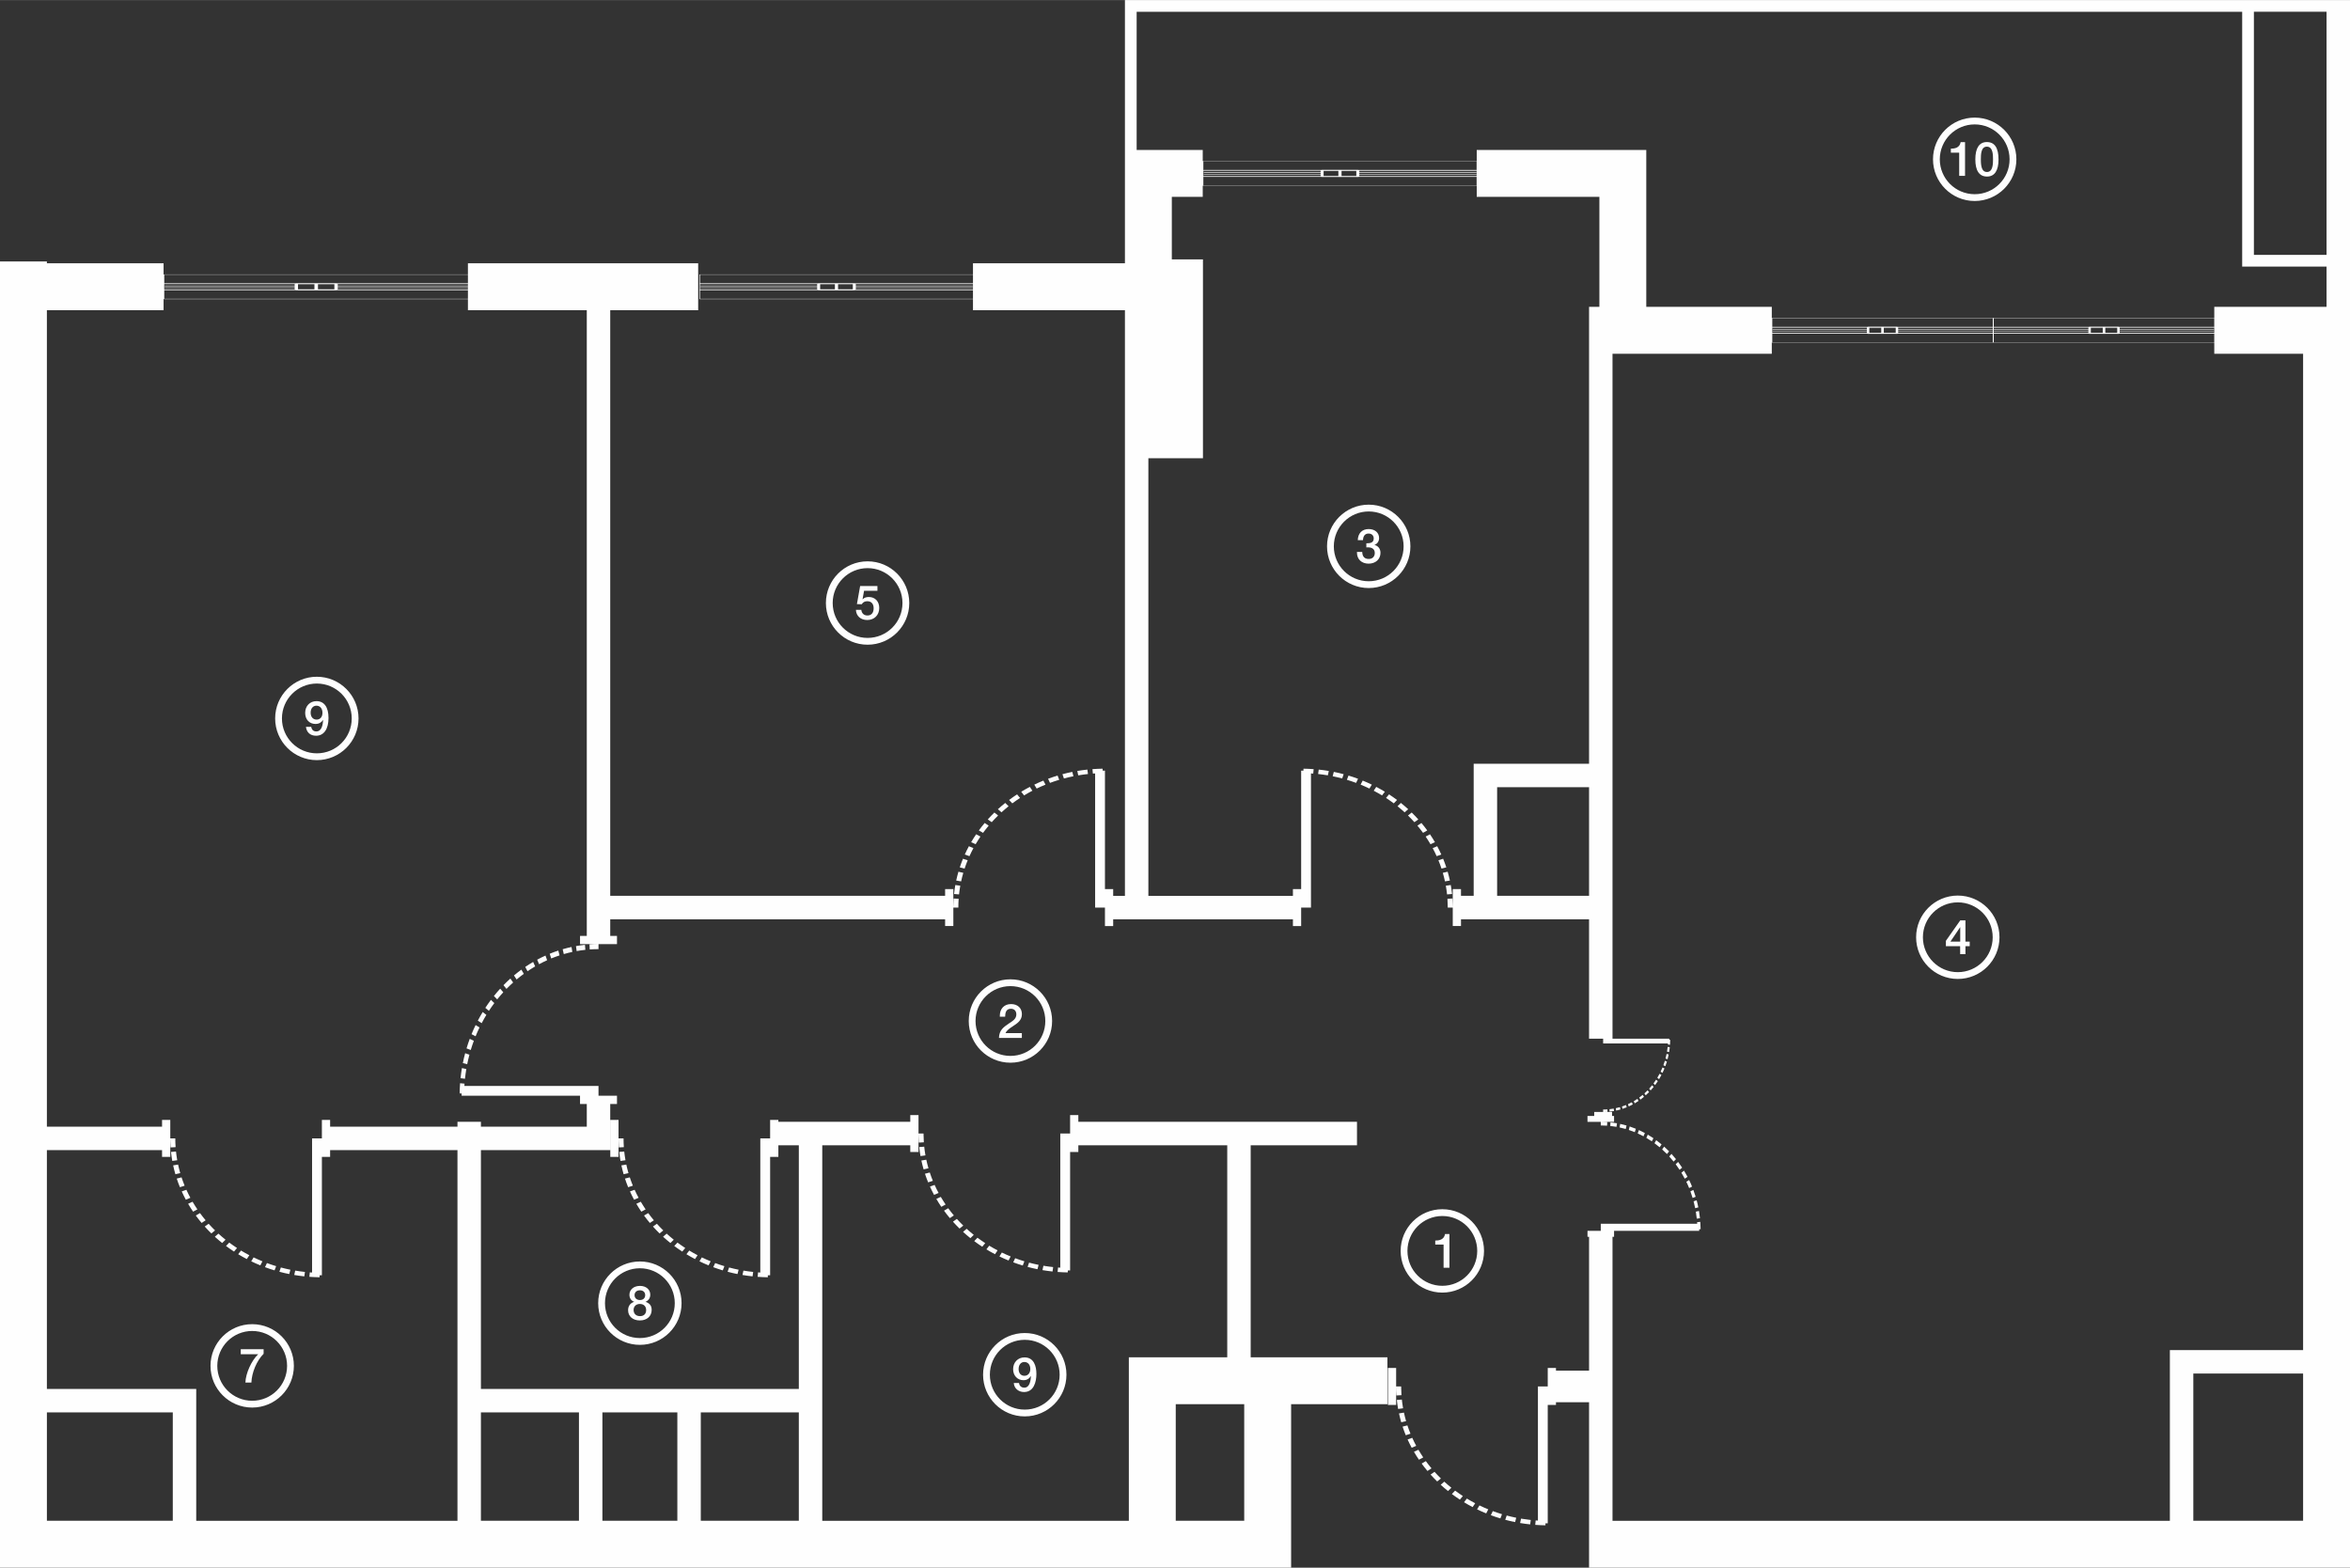 <?xml version="1.0" encoding="UTF-8"?>
<!DOCTYPE svg PUBLIC "-//W3C//DTD SVG 1.1//EN" "http://www.w3.org/Graphics/SVG/1.1/DTD/svg11.dtd">
<!-- Creator: CorelDRAW 2018 (64-Bit) -->
<svg xmlns="http://www.w3.org/2000/svg" xml:space="preserve" width="1619px" height="1080px" version="1.1" style="shape-rendering:geometricPrecision; text-rendering:geometricPrecision; image-rendering:optimizeQuality; fill-rule:evenodd; clip-rule:evenodd"
viewBox="0 0 1587.323 1058.824"
 xmlns:xlink="http://www.w3.org/1999/xlink">
 <rect x="0" y="0" width="1587.323" height="1058.824" fill="#333333" stroke="none"/>
 <defs>
  <style type="text/css">
   <![CDATA[
    .fil0 {fill:#FEFEFE}
   ]]>
  </style>
 </defs>
 <g id="Слой_x0020_1">
  <path class="fil0" d="M1587.323 1058.824l-31.677 0 -466.468 0 -15.838 0 0 -31.678 0 -80.077 -22.348 0 0 1.82 -5.558 0 0 78.303 0 1.673 -1.54 0 -0.029 1.342c-2.298,-0.03 -4.579,-0.137 -6.87,-0.303l0.285 -3c0.508,0.037 1.015,0.071 1.522,0.102l0 -90.599 6.632 0 0 -12.481 5.558 0 0 1.82 22.348 0 0 -90.431 -1.054 0 0 -3.995 17.946 0 0 3.995 -1.054 0 0 90.431 0 21.323 0 80.077 376.476 0 0 -99.444 0 -15.838 15.839 0 74.153 0 0 -672.96 -59.995 0 0 -7.504 -149.12 0c-0.091,0 -0.164,-0.039 -0.164,-0.087l0 -6.183 0 -4.13 0 -6.183c0,-0.048 0.073,-0.087 0.164,-0.087l149.12 0 0 -7.503 59.995 0 15.838 0 0 -27.166 -49.07 0 -7.919 0 0 -7.919 0 -164.223 -746.734 0 0 93.352 23.758 0 20.881 0 0 31.677 -20.881 0 0 42.224 21.028 0 0 134.314 -21.028 0 -10.649 0 -5.189 0 0 295.559 97.636 0 0 -4.562 5.558 0 0 -78.303 0 -1.673 1.54 0 0.029 -1.343c2.298,0.03 4.579,0.138 6.87,0.303l-0.285 3c-0.508,-0.037 -1.015,-0.07 -1.522,-0.101l0 90.598 -6.632 0 0 12.481 -5.558 0 0 -4.562 -97.636 0 -15.839 0 -7.939 0 0 4.562 -5.558 0 0 -12.481 -6.632 0 0 -90.598c-0.507,0.031 -1.014,0.064 -1.521,0.101l-0.286 -3c2.291,-0.165 4.572,-0.273 6.87,-0.303l0.029 1.343 1.54 0 0 1.673 0 78.303 5.558 0 0 4.562 7.939 0 0 -295.559 0 -70.582 0 -5.882 0 -23.526 -102.637 0 0 -7.503 -184.579 0c-0.112,0 -0.203,-0.039 -0.203,-0.088l0 -16.495c0,-0.049 0.091,-0.088 0.203,-0.088l184.579 0 0 -7.503 102.637 0 0 -44.871 0 -31.677 0 -101.271 4.706 0 3.213 0 746.734 0 7.919 0 64.909 0 0 2.457 0 5.462 0 164.223 0 7.919 0 27.166 0 31.677 0 672.96 0 15.838 0 99.444 0 31.678zm-245.301 -962.901c-5.081,0 -7.767,4.045 -7.767,11.682 0,7.702 2.686,11.618 7.896,11.618 5.081,0 7.767,-3.98 7.767,-11.553 0,-7.831 -2.622,-11.747 -7.896,-11.747zm0.032 3.107c4.174,0 4.142,5.695 4.142,8.64 0,2.848 -0.032,8.478 -4.077,8.478 -2.88,0 -4.142,-2.491 -4.142,-8.316 0,-3.624 0.097,-8.802 4.077,-8.802zm-14.756 -3.042l-2.977 0c-0.647,3.948 -4.175,4.401 -6.602,4.401l0 2.718 5.631 0 0 15.663 3.948 0 0 -22.782zm6.52 39.742c-7.775,0 -14.814,-3.152 -19.91,-8.247 -5.095,-5.095 -8.247,-12.135 -8.247,-19.91 0,-7.775 3.152,-14.815 8.247,-19.91 5.096,-5.095 12.135,-8.247 19.91,-8.247 7.775,0 14.815,3.152 19.91,8.247 5.095,5.095 8.248,12.135 8.248,19.91 0,7.775 -3.152,14.814 -8.248,19.91 -5.095,5.095 -12.135,8.247 -19.91,8.247zm-16.667 -11.49c4.265,4.265 10.159,6.904 16.667,6.904 6.509,0 12.402,-2.639 16.668,-6.904 4.265,-4.265 6.903,-10.158 6.903,-16.667 0,-6.509 -2.638,-12.402 -6.903,-16.667 -4.266,-4.265 -10.159,-6.904 -16.668,-6.904 -6.509,0 -12.402,2.639 -16.667,6.904 -4.265,4.265 -6.903,10.158 -6.903,16.667 0,6.509 2.638,12.402 6.903,16.667zm13.303 511.73l-2.88 0 0 -14.368 -3.495 0 -9.709 13.818 0 3.657 9.611 0 0.033 5.371 3.56 0 0 -5.371 2.88 0 0 -3.107zm-6.408 0l-6.634 0 6.634 -9.805 0 9.805zm-1.634 25.212c-7.775,0 -14.815,-3.152 -19.91,-8.247 -5.095,-5.095 -8.247,-12.135 -8.247,-19.91 0,-7.775 3.152,-14.815 8.247,-19.91 5.096,-5.095 12.135,-8.247 19.91,-8.247 7.775,0 14.815,3.152 19.91,8.247 5.095,5.095 8.247,12.135 8.247,19.91 0,7.775 -3.152,14.814 -8.247,19.91 -5.095,5.095 -12.135,8.247 -19.91,8.247zm-16.667 -11.49c4.265,4.265 10.158,6.904 16.667,6.904 6.509,0 12.402,-2.639 16.667,-6.904 4.265,-4.265 6.904,-10.158 6.904,-16.667 0,-6.509 -2.639,-12.402 -6.904,-16.667 -4.265,-4.265 -10.158,-6.904 -16.667,-6.904 -6.509,0 -12.402,2.639 -16.667,6.904 -4.265,4.265 -6.904,10.158 -6.904,16.667 0,6.509 2.639,12.402 6.904,16.667zm-388.629 -284.87l3.527 0c0.098,-2.912 1.424,-4.466 3.787,-4.466 2.103,0 3.462,1.327 3.462,3.301 0,2.913 -2.394,3.269 -4.66,3.269l-0.323 0 0 2.782c0.55,-0.032 0.744,-0.032 1.165,-0.032 2.427,0 4.53,1.003 4.53,3.786 0,2.492 -1.586,4.045 -4.077,4.045 -2.848,0 -4.304,-1.585 -4.401,-4.757l-3.56 0 0 0.486c0,4.465 3.139,7.443 7.864,7.443 4.724,0 8.025,-2.978 8.025,-7.314 0,-2.718 -1.554,-4.692 -4.11,-5.339 1.942,-0.648 3.171,-2.427 3.171,-4.628 0,-3.624 -2.847,-6.083 -7.022,-6.083 -4.465,0 -7.248,2.847 -7.378,7.507zm7.394 32.331c-7.775,0 -14.814,-3.151 -19.91,-8.247 -5.095,-5.095 -8.247,-12.135 -8.247,-19.91 0,-7.774 3.152,-14.814 8.247,-19.909 5.096,-5.096 12.135,-8.248 19.91,-8.248 7.775,0 14.815,3.152 19.91,8.248 5.095,5.095 8.247,12.135 8.247,19.909 0,7.775 -3.152,14.815 -8.247,19.91 -5.095,5.096 -12.135,8.247 -19.91,8.247zm-16.667 -11.489c4.265,4.265 10.158,6.903 16.667,6.903 6.509,0 12.402,-2.638 16.667,-6.903 4.266,-4.265 6.904,-10.158 6.904,-16.668 0,-6.509 -2.638,-12.402 -6.904,-16.667 -4.265,-4.265 -10.158,-6.903 -16.667,-6.903 -6.509,0 -12.402,2.638 -16.667,6.903 -4.265,4.265 -6.903,10.158 -6.903,16.667 0,6.509 2.638,12.403 6.903,16.668zm-315.178 10.135l-11.682 0 -2.169 12.2 3.237 0.097c0.97,-1.457 2.103,-2.039 3.786,-2.039 2.685,0 4.271,1.747 4.271,4.757 0,3.106 -1.521,4.886 -4.207,4.886 -2.297,0 -3.915,-1.488 -4.109,-3.818l-3.657 0c0.194,4.174 3.204,6.86 7.669,6.86 4.757,0 8.09,-3.333 8.09,-8.122 0,-4.434 -2.815,-7.411 -7.022,-7.411 -1.683,0 -3.106,0.388 -4.272,1.618l1.036 -5.825 9.029 0 0 -3.203zm-6.65 39.628c-7.775,0 -14.815,-3.152 -19.91,-8.247 -5.095,-5.095 -8.247,-12.135 -8.247,-19.91 0,-7.775 3.152,-14.814 8.247,-19.909 5.095,-5.096 12.135,-8.248 19.91,-8.248 7.775,0 14.814,3.152 19.909,8.248 5.096,5.095 8.248,12.134 8.248,19.909 0,7.775 -3.152,14.815 -8.248,19.91 -5.095,5.095 -12.134,8.247 -19.909,8.247zm-16.667 -11.489c4.265,4.265 10.158,6.903 16.667,6.903 6.509,0 12.402,-2.638 16.667,-6.903 4.265,-4.265 6.903,-10.158 6.903,-16.668 0,-6.509 -2.638,-12.402 -6.903,-16.667 -4.265,-4.265 -10.158,-6.903 -16.667,-6.903 -6.509,0 -12.402,2.638 -16.667,6.903 -4.266,4.265 -6.904,10.158 -6.904,16.667 0,6.509 2.638,12.403 6.904,16.668zm-362.697 66.95c0.421,3.786 2.977,6.019 6.828,6.019 5.275,0 8.413,-4.466 8.413,-12.006 0,-7.313 -2.912,-11.358 -8.122,-11.358 -4.466,0 -7.637,3.301 -7.637,7.928 0,4.466 2.815,7.475 6.99,7.475 2.297,0 3.98,-1.003 5.177,-2.783 -0.258,2.654 -0.679,7.832 -4.659,7.832 -1.91,0 -3.042,-1.036 -3.431,-3.107l-3.559 0zm7.216 -4.887c-2.459,0 -4.045,-1.844 -4.045,-4.659 0,-2.848 1.586,-4.725 3.948,-4.725 2.427,0 4.045,1.909 4.045,4.822 0,2.783 -1.553,4.562 -3.948,4.562zm0.146 27.381c-7.775,0 -14.815,-3.152 -19.91,-8.247 -5.095,-5.095 -8.247,-12.135 -8.247,-19.91 0,-7.775 3.152,-14.815 8.247,-19.91 5.096,-5.095 12.135,-8.247 19.91,-8.247 7.775,0 14.814,3.152 19.91,8.247 5.095,5.095 8.247,12.135 8.247,19.91 0,7.775 -3.152,14.814 -8.247,19.91 -5.096,5.095 -12.135,8.247 -19.91,8.247zm-16.667 -11.49c4.265,4.265 10.158,6.904 16.667,6.904 6.509,0 12.402,-2.639 16.667,-6.904 4.265,-4.265 6.903,-10.158 6.903,-16.667 0,-6.509 -2.638,-12.402 -6.903,-16.667 -4.265,-4.265 -10.158,-6.904 -16.667,-6.904 -6.509,0 -12.402,2.639 -16.667,6.904 -4.265,4.265 -6.904,10.158 -6.904,16.667 0,6.509 2.639,12.402 6.904,16.667zm-19.287 409.357l-15.436 0 0 3.398 11.779 0c-4.53,4.239 -8.478,12.976 -8.64,19.125l4.045 0c0.259,-6.764 3.527,-14.692 8.252,-19.416l0 -3.107zm-7.718 39.419c-7.775,0 -14.815,-3.152 -19.91,-8.248 -5.095,-5.095 -8.247,-12.135 -8.247,-19.91 0,-7.774 3.152,-14.814 8.247,-19.909 5.096,-5.096 12.135,-8.248 19.91,-8.248 7.775,0 14.814,3.152 19.91,8.248 5.095,5.095 8.247,12.135 8.247,19.909 0,7.775 -3.152,14.815 -8.247,19.91 -5.096,5.096 -12.135,8.248 -19.91,8.248zm-16.667 -11.49c4.265,4.265 10.158,6.903 16.667,6.903 6.509,0 12.402,-2.638 16.667,-6.903 4.265,-4.265 6.903,-10.158 6.903,-16.668 0,-6.509 -2.638,-12.402 -6.903,-16.667 -4.265,-4.265 -10.158,-6.903 -16.667,-6.903 -6.509,0 -12.402,2.638 -16.667,6.903 -4.265,4.265 -6.904,10.158 -6.904,16.667 0,6.509 2.639,12.403 6.904,16.668zm274.714 -59.938c-2.621,0.808 -4.142,2.847 -4.142,5.662 0,4.143 3.204,6.925 7.928,6.925 4.79,0 7.993,-2.847 7.993,-7.119 0,-3.009 -1.521,-4.562 -4.142,-5.468 2.071,-0.874 3.204,-2.557 3.204,-4.822 0,-3.463 -2.848,-5.922 -6.925,-5.922 -4.207,0 -7.152,2.459 -7.152,6.019 0,2.265 1.197,4.013 3.236,4.725zm3.883 -7.767c2.136,0 3.528,1.262 3.528,3.269 0,2.038 -1.392,3.3 -3.56,3.3 -2.168,0 -3.624,-1.327 -3.624,-3.3 0,-2.007 1.424,-3.269 3.656,-3.269zm-0.097 9.223c2.589,0 4.272,1.585 4.272,4.109 0,2.589 -1.553,4.11 -4.142,4.11 -2.654,0 -4.337,-1.618 -4.337,-4.207 0,-2.394 1.716,-4.012 4.207,-4.012zm0.033 27.623c-7.775,0 -14.815,-3.152 -19.91,-8.247 -5.095,-5.096 -8.247,-12.135 -8.247,-19.91 0,-7.775 3.152,-14.815 8.247,-19.91 5.096,-5.096 12.135,-8.247 19.91,-8.247 7.775,0 14.814,3.152 19.91,8.247 5.095,5.095 8.247,12.135 8.247,19.91 0,7.775 -3.152,14.814 -8.247,19.91 -5.096,5.095 -12.135,8.247 -19.91,8.247zm-16.667 -11.49c4.265,4.265 10.158,6.903 16.667,6.903 6.509,0 12.402,-2.638 16.667,-6.903 4.265,-4.265 6.903,-10.158 6.903,-16.667 0,-6.509 -2.638,-12.402 -6.903,-16.667 -4.265,-4.266 -10.158,-6.904 -16.667,-6.904 -6.509,0 -12.402,2.638 -16.667,6.904 -4.266,4.265 -6.904,10.158 -6.904,16.667 0,6.509 2.638,12.402 6.904,16.667zm269.231 37.273c0.194,3.527 3.107,6.084 6.925,6.084 6.569,0 8.349,-6.764 8.349,-12.232 0,-5.146 -1.618,-11.165 -8.025,-11.165 -4.466,0 -7.702,3.333 -7.702,7.961 0,4.336 2.912,7.443 6.99,7.443 2.297,0 3.818,-0.971 5.048,-2.88 -0.129,2.847 -0.712,7.928 -4.466,7.928 -2.103,0 -3.398,-1.327 -3.559,-3.139l-3.56 0zm7.119 -14.206c2.459,0 4.045,1.877 4.045,4.757 0,2.718 -1.618,4.563 -3.98,4.563 -2.395,0 -3.916,-1.78 -3.916,-4.563 0,-2.848 1.521,-4.757 3.851,-4.757zm0.291 36.749c-7.775,0 -14.814,-3.152 -19.91,-8.247 -5.094,-5.096 -8.247,-12.135 -8.247,-19.911 0,-7.774 3.153,-14.814 8.247,-19.909 5.096,-5.096 12.135,-8.247 19.91,-8.247 7.775,0 14.815,3.152 19.91,8.247 5.095,5.095 8.248,12.135 8.248,19.909 0,7.776 -3.152,14.815 -8.248,19.911 -5.095,5.095 -12.134,8.247 -19.91,8.247zm-16.667 -11.49c4.265,4.265 10.159,6.903 16.667,6.903 6.509,0 12.402,-2.638 16.668,-6.903 4.265,-4.265 6.903,-10.158 6.903,-16.668 0,-6.509 -2.638,-12.402 -6.903,-16.666 -4.266,-4.266 -10.159,-6.904 -16.668,-6.904 -6.509,0 -12.402,2.638 -16.667,6.904 -4.265,4.264 -6.903,10.157 -6.903,16.666 0,6.51 2.638,12.403 6.903,16.668zm14.704 -247.392l-11.035 0c0.777,-1.877 3.204,-3.495 4.854,-4.563 3.171,-2.103 6.213,-3.98 6.213,-8.251 0,-4.11 -2.912,-6.796 -7.313,-6.796 -4.66,0 -7.605,3.107 -7.605,7.961l0 0.582 3.592 0c0.065,-2.653 0.583,-5.372 3.916,-5.372 2.265,0 3.656,1.457 3.656,3.819 0,3.139 -2.718,4.563 -4.983,6.083 -3.851,2.589 -6.601,4.628 -6.763,9.806l15.468 0 0 -3.269zm-7.718 19.986c-7.775,0 -14.815,-3.152 -19.91,-8.247 -5.095,-5.095 -8.247,-12.135 -8.247,-19.91 0,-7.775 3.152,-14.814 8.247,-19.909 5.096,-5.096 12.135,-8.248 19.91,-8.248 7.775,0 14.814,3.152 19.91,8.248 5.095,5.095 8.247,12.134 8.247,19.909 0,7.775 -3.152,14.815 -8.247,19.91 -5.096,5.095 -12.135,8.247 -19.91,8.247zm-16.667 -11.489c4.265,4.265 10.158,6.903 16.667,6.903 6.509,0 12.402,-2.638 16.667,-6.903 4.265,-4.266 6.903,-10.159 6.903,-16.668 0,-6.509 -2.638,-12.402 -6.903,-16.667 -4.265,-4.265 -10.158,-6.903 -16.667,-6.903 -6.509,0 -12.402,2.638 -16.667,6.903 -4.265,4.265 -6.904,10.158 -6.904,16.667 0,6.509 2.639,12.402 6.904,16.668zm313.192 127.22l-2.977 0c-0.647,3.948 -4.174,4.401 -6.601,4.401l0 2.718 5.63 0 0 15.662 3.948 0 0 -22.781zm-4.789 39.548c-7.775,0 -14.815,-3.152 -19.91,-8.247 -5.095,-5.096 -8.247,-12.135 -8.247,-19.91 0,-7.775 3.152,-14.815 8.247,-19.91 5.096,-5.096 12.135,-8.247 19.91,-8.247 7.775,0 14.814,3.152 19.91,8.247 5.095,5.095 8.247,12.135 8.247,19.91 0,7.775 -3.152,14.814 -8.247,19.91 -5.096,5.095 -12.135,8.247 -19.91,8.247zm-16.667 -11.49c4.265,4.265 10.158,6.903 16.667,6.903 6.509,0 12.402,-2.638 16.667,-6.903 4.265,-4.265 6.903,-10.158 6.903,-16.667 0,-6.509 -2.638,-12.402 -6.903,-16.667 -4.265,-4.265 -10.158,-6.904 -16.667,-6.904 -6.509,0 -12.402,2.639 -16.667,6.904 -4.266,4.265 -6.904,10.158 -6.904,16.667 0,6.509 2.638,12.402 6.904,16.667zm115.771 -159.994l0 -2.685 0 -77.976 -62.093 0 -15.839 0 -8.572 0 0 4.562 -5.558 0 0 -12.475 -3.384 0c-0.007,-1.985 -0.074,-3.946 -0.207,-5.927l3.377 -0.184c0.135,1.995 0.204,3.969 0.214,5.967l0 -12.343 5.558 0 0 4.562 8.572 0 0 -73.375 0 -15.839 15.839 0 62.093 0 0 -276.927 0 -5.882 0 -25.795 6.974 0 0 -74.279 -82.848 0 0 -7.503 -184.862 0c-0.113,0 -0.204,-0.039 -0.204,-0.087l0 -16.496c0,-0.048 0.091,-0.088 0.204,-0.088l184.862 0 0 -7.503 82.848 0 31.677 0 0 31.677 0 74.279 84.782 0 0 7.588c0.002,-0.047 0.076,-0.085 0.165,-0.085l149.264 0c0.091,0 0.165,0.039 0.165,0.087l0 6.183 0 4.13 0 6.183c0,0.048 -0.074,0.087 -0.165,0.087l-149.264 0c-0.089,0 -0.163,-0.038 -0.165,-0.085l0 7.589 -84.782 0 -22.813 0 0 276.927 0 15.839 0 73.375 0 15.838 0 77.976 0 2.685 37.536 0 0.808 0 0 0.744 0.649 0.014c-0.014,1.11 -0.066,2.213 -0.146,3.32l-1.45 -0.138c0.018,-0.246 0.034,-0.491 0.049,-0.735l-43.771 0 0 -3.205 -9.513 0zm3.483 52.16l0 -2.686 6.028 0 0 -1.635c0.958,-0.003 1.906,-0.035 2.863,-0.1l0.089 1.632c-0.956,0.065 -1.903,0.098 -2.86,0.103l5.94 0 0 2.686 1.349 0 0 3.995 -8.908 0c1.448,0.006 2.879,0.056 4.324,0.154l-0.132 2.428c-1.424,-0.096 -2.834,-0.144 -4.261,-0.149l0 -2.433 -8.969 0 0 -3.995 4.537 0zm51.052 -46.424c-0.118,1.104 -0.268,2.191 -0.45,3.284l-1.429 -0.306c0.176,-1.059 0.32,-2.11 0.435,-3.18l1.444 0.202zm-0.752 4.916c-0.214,1.059 -0.458,2.186 -0.752,3.218l-1.391 -0.478c0.275,-1.026 0.514,-2.064 0.725,-3.108l1.418 0.368zm-1.201 4.801c-0.314,1.049 -0.665,2.091 -1.045,3.112l-1.341 -0.634c0.367,-0.987 0.706,-1.993 1.009,-3.007l1.377 0.529zm-1.637 4.634c-0.391,0.998 -0.862,2.015 -1.324,2.975l-1.278 -0.782c0.447,-0.928 0.902,-1.909 1.279,-2.874l1.323 0.681zm-2.053 4.424c-0.499,0.956 -1.03,1.893 -1.586,2.807l-1.198 -0.926c0.537,-0.885 1.049,-1.791 1.532,-2.715l1.252 0.834zm-2.442 4.166c-0.586,0.894 -1.191,1.763 -1.828,2.613l-1.108 -1.06c0.616,-0.82 1.202,-1.665 1.768,-2.528l1.168 0.975zm-2.797 3.865c-0.657,0.825 -1.345,1.622 -2.05,2.396l-1.013 -1.174c0.682,-0.748 1.348,-1.521 1.983,-2.318l1.08 1.096zm-3.127 3.537c-0.73,0.746 -1.478,1.466 -2.249,2.157l-0.904 -1.282c0.747,-0.668 1.471,-1.367 2.177,-2.088l0.976 1.213zm-3.418 3.171c-0.788,0.665 -1.601,1.296 -2.426,1.901l-0.791 -1.373c0.798,-0.585 1.587,-1.197 2.348,-1.84l0.869 1.312zm-3.681 2.784c-0.847,0.574 -1.702,1.111 -2.579,1.627l-0.663 -1.456c0.848,-0.515 1.668,-1.014 2.496,-1.574l0.746 1.403zm-3.9 2.367c-0.892,0.478 -1.791,0.922 -2.707,1.338l-0.537 -1.52c0.885,-0.395 1.762,-0.835 2.62,-1.295l0.624 1.477zm-4.086 1.932c-0.927,0.378 -1.864,0.726 -2.81,1.037l-0.404 -1.571c0.916,-0.302 1.822,-0.638 2.718,-1.004l0.496 1.538zm-4.234 1.478c-0.955,0.278 -1.917,0.519 -2.886,0.729l-0.266 -1.607c0.934,-0.197 1.872,-0.438 2.791,-0.706l0.361 1.584zm-4.34 1.015c-0.975,0.172 -1.949,0.311 -2.931,0.416l-0.134 -1.629c0.953,-0.102 1.895,-0.236 2.842,-0.403l0.223 1.616zm-2.699 80.949l59.019 0 1.203 0 0 -1.106 0.965 -0.021c-0.022,-1.653 -0.099,-3.293 -0.218,-4.94l-2.157 0.206c0.027,0.365 0.051,0.729 0.073,1.094l-65.134 0 0 4.767 6.249 0zm60.746 -8.535c-0.176,-1.643 -0.399,-3.26 -0.67,-4.887l-2.126 0.456c0.262,1.576 0.477,3.14 0.648,4.732l2.148 -0.301zm-1.119 -7.315c-0.318,-1.575 -0.681,-3.253 -1.119,-4.789l-2.07 0.713c0.41,1.525 0.765,3.07 1.079,4.624l2.11 -0.548zm-1.788 -7.144c-0.466,-1.561 -0.989,-3.112 -1.554,-4.632l-1.995 0.945c0.545,1.468 1.049,2.965 1.5,4.474l2.049 -0.787zm-2.435 -6.895c-0.581,-1.486 -1.282,-2.998 -1.97,-4.427l-1.901 1.163c0.664,1.381 1.341,2.841 1.902,4.277l1.969 -1.013zm-3.055 -6.584c-0.743,-1.422 -1.532,-2.816 -2.36,-4.177l-1.784 1.379c0.8,1.316 1.563,2.664 2.281,4.039l1.863 -1.241zm-3.634 -6.199c-0.872,-1.33 -1.772,-2.624 -2.72,-3.888l-1.648 1.576c0.916,1.221 1.787,2.478 2.631,3.763l1.737 -1.451zm-4.162 -5.751c-0.978,-1.228 -2.002,-2.414 -3.05,-3.565l-1.508 1.746c1.015,1.113 2.006,2.263 2.951,3.45l1.607 -1.631zm-4.654 -5.264c-1.086,-1.109 -2.199,-2.181 -3.346,-3.209l-1.344 1.907c1.11,0.994 2.188,2.035 3.239,3.108l1.451 -1.806zm-5.086 -4.718c-1.171,-0.99 -2.382,-1.929 -3.61,-2.828l-1.176 2.043c1.188,0.869 2.361,1.78 3.493,2.736l1.293 -1.951zm-5.476 -4.144c-1.262,-0.853 -2.534,-1.652 -3.838,-2.42l-0.987 2.166c1.263,0.767 2.482,1.509 3.714,2.343l1.111 -2.089zm-5.805 -3.521c-1.327,-0.712 -2.664,-1.373 -4.028,-1.991l-0.798 2.262c1.316,0.587 2.621,1.242 3.898,1.927l0.928 -2.198zm-6.08 -2.875c-1.378,-0.563 -2.773,-1.081 -4.181,-1.543l-0.6 2.338c1.361,0.448 2.71,0.948 4.044,1.494l0.737 -2.289zm-6.3 -2.2c-1.421,-0.414 -2.852,-0.772 -4.294,-1.085l-0.396 2.392c1.389,0.294 2.785,0.652 4.153,1.051l0.537 -2.358zm-6.459 -1.511c-1.45,-0.255 -2.899,-0.462 -4.361,-0.617l-0.199 2.423c1.418,0.152 2.82,0.351 4.228,0.6l0.332 -2.406zm-776.209 -564.508c0.025,0 0.048,-0.001 0.071,-0.003l0 0.118c-0.023,-0.003 -0.046,-0.004 -0.071,-0.004l-87.864 0 0 -0.111 87.864 0zm0.071 -0.18c-0.023,-0.003 -0.046,-0.004 -0.071,-0.004l-87.864 0 0 -0.627 87.864 0c0.025,0 0.048,-0.001 0.071,-0.004l0 0.635zm-0.071 0.476c0.025,0 0.048,-0.002 0.071,-0.004l0 1.019 -0.071 -0.002 -87.864 0 0 -1.013 87.864 0zm0.071 -1.287c-0.023,-0.003 -0.046,-0.004 -0.071,-0.004l-87.864 0 0 -0.074 87.864 0c0.025,0 0.048,-0.001 0.071,-0.004l0 0.082zm0 -0.258c-0.023,-0.003 -0.046,-0.004 -0.071,-0.004l-87.864 0 0 -1.051 87.864 0 0.071 -0.002 0 1.057zm0 -1.57l-0.071 -0.002 -88.231 0c-0.202,-0.057 -0.47,-0.092 -0.766,-0.092l-13.356 0 -0.058 0.001 -0.003 0 -0.058 -0.001 -13.357 0c-0.295,0 -0.564,0.035 -0.765,0.092l-88.032 0c-0.157,0 -0.301,0.02 -0.417,0.052l0 -5.889 205.114 0 0 5.839zm-0.071 4.645l0.071 -0.002 0 5.838 -205.114 0 0 -5.888c0.116,0.032 0.26,0.052 0.417,0.052l88.032 0c0.201,0.057 0.47,0.092 0.765,0.092l13.357 0 0.058 -0.001 0.003 0 0.058 0.001 13.356 0c0.296,0 0.564,-0.035 0.766,-0.092l88.231 0zm-116.962 -2.01l-87.664 0c-0.137,0 -0.248,0.041 -0.248,0.092 0,0.051 0.111,0.092 0.248,0.092l87.664 0 0 0.111 -87.664 0c-0.137,0 -0.248,0.041 -0.248,0.092 0,0.051 0.111,0.093 0.248,0.093l87.664 0 0 1.013 -87.664 0c-0.157,0 -0.301,0.02 -0.417,0.052l0 -3.717c0.116,0.032 0.26,0.052 0.417,0.052l87.664 0 0 1.051 -87.664 0c-0.137,0 -0.248,0.041 -0.248,0.092 0,0.051 0.111,0.092 0.248,0.092l87.664 0 0 0.074 -87.664 0c-0.137,0 -0.248,0.041 -0.248,0.092 0,0.051 0.111,0.092 0.248,0.092l87.664 0 0 0.627zm13.357 -2.028l0 3.429 -11.091 0 0 -3.429 11.091 0zm13.475 0l0 3.429 -11.09 0 0 -3.429 11.09 0zm-115.367 9.962c0,0.049 0.101,0.088 0.227,0.088l205.341 0 0 7.503 80.285 0 0 395.549 0 15.838 0 11.218 -4.561 0 0 5.558 12.342 0c-1.997,0.01 -3.971,0.078 -5.966,0.214l0.184 3.377c1.981,-0.133 3.942,-0.2 5.926,-0.207l0 -3.384 12.476 0 0 -5.558 -4.562 0 0 -11.218 226.198 0 0 4.562 5.558 0 0 -12.475 3.384 0c0.006,-1.985 0.073,-3.946 0.207,-5.927l-3.378 -0.184c-0.135,1.995 -0.204,3.969 -0.213,5.967l0 -12.343 -5.558 0 0 4.562 -226.198 0 0 -395.549 59.407 0 0 -31.677 -59.407 0 -15.839 0 -80.285 0 0 7.503 -205.341 0c-0.126,0 -0.227,0.039 -0.227,0.088l0 16.495zm546.496 -7.75c0.102,0 0.188,-0.028 0.214,-0.067l0 0.246c-0.026,-0.039 -0.112,-0.068 -0.214,-0.068l-78.916 0 0 -0.111 78.916 0zm0.214 -0.117c-0.026,-0.038 -0.112,-0.067 -0.214,-0.067l-78.916 0 0 -0.627 78.916 0c0.102,0 0.188,-0.028 0.214,-0.067l0 0.761zm-0.214 0.413c0.102,0 0.188,-0.029 0.214,-0.068l0 1.097c-0.066,-0.01 -0.139,-0.016 -0.214,-0.016l-78.916 0 0 -1.013 78.916 0zm0.214 -1.224c-0.026,-0.039 -0.112,-0.067 -0.214,-0.067l-78.916 0 0 -0.074 78.916 0c0.102,0 0.188,-0.028 0.214,-0.067l0 0.208zm0 -0.258c-0.026,-0.039 -0.112,-0.067 -0.214,-0.067l-78.916 0 0 -1.051 78.916 0c0.075,0 0.148,-0.006 0.214,-0.016l0 1.134zm0 -1.619c-0.066,-0.01 -0.139,-0.016 -0.214,-0.016l-79.245 0c-0.181,-0.057 -0.423,-0.092 -0.688,-0.092l-11.996 0 -0.052 0.001 -0.003 0 -0.052 -0.001 -11.996 0c-0.265,0 -0.507,0.035 -0.688,0.092l-79.066 0c-0.141,0 -0.271,0.02 -0.375,0.052l0 -5.889 184.375 0 0 5.853zm-0.214 4.631c0.075,0 0.148,-0.006 0.214,-0.016l0 5.852 -184.375 0 0 -5.888c0.104,0.032 0.234,0.052 0.375,0.052l79.066 0c0.181,0.057 0.423,0.092 0.688,0.092l11.996 0 0.052 -0.001 0.003 0 0.052 0.001 11.996 0c0.265,0 0.507,-0.035 0.688,-0.092l79.245 0zm-105.05 -2.01l-78.736 0c-0.123,0 -0.223,0.041 -0.223,0.092 0,0.051 0.1,0.092 0.223,0.092l78.736 0 0 0.111 -78.736 0c-0.123,0 -0.223,0.041 -0.223,0.092 0,0.051 0.1,0.093 0.223,0.093l78.736 0 0 1.013 -78.736 0c-0.141,0 -0.271,0.02 -0.375,0.052l0 -3.717c0.104,0.032 0.234,0.052 0.375,0.052l78.736 0 0 1.051 -78.736 0c-0.123,0 -0.223,0.041 -0.223,0.092 0,0.051 0.1,0.092 0.223,0.092l78.736 0 0 0.074 -78.736 0c-0.123,0 -0.223,0.041 -0.223,0.092 0,0.051 0.1,0.092 0.223,0.092l78.736 0 0 0.627zm11.996 -2.028l0 3.429 -9.961 0 0 -3.429 9.961 0zm12.104 0l0 3.429 -9.962 0 0 -3.429 9.962 0zm421.131 -74.335c0.103,0 0.189,-0.029 0.215,-0.069l0 0.248c-0.026,-0.039 -0.112,-0.069 -0.215,-0.069l-79.003 0 0 -0.11 79.003 0zm0.215 -0.116c-0.026,-0.04 -0.112,-0.069 -0.215,-0.069l-79.003 0 0 -0.627 79.003 0c0.103,0 0.189,-0.028 0.215,-0.068l0 0.764zm-0.215 0.411c0.103,0 0.189,-0.029 0.215,-0.068l0 1.097c-0.067,-0.01 -0.139,-0.015 -0.215,-0.015l-79.003 0 0 -1.014 79.003 0zm0.215 -1.222c-0.026,-0.04 -0.112,-0.069 -0.215,-0.069l-79.003 0 0 -0.073 79.003 0c0.103,0 0.189,-0.03 0.215,-0.069l0 0.211zm0 -0.259c-0.026,-0.039 -0.112,-0.068 -0.215,-0.068l-79.003 0 0 -1.051 79.003 0c0.076,0 0.148,-0.005 0.215,-0.015l0 1.134zm0 -1.62c-0.067,-0.01 -0.139,-0.015 -0.215,-0.015l-79.333 0c-0.181,-0.057 -0.423,-0.092 -0.688,-0.092l-12.01 0 -0.052 0 -0.002 0 -0.053 0 -12.009 0c-0.266,0 -0.507,0.035 -0.689,0.092l-79.153 0c-0.141,0 -0.271,0.019 -0.375,0.052l0 -5.889 184.579 0 0 5.852zm-0.215 4.631c0.076,0 0.148,-0.005 0.215,-0.015l0 5.852 -184.579 0 0 -5.889c0.104,0.033 0.234,0.052 0.375,0.052l79.153 0c0.182,0.057 0.423,0.092 0.689,0.092l12.009 0 0.053 0 0.002 0 0.052 0 12.01 0c0.265,0 0.507,-0.035 0.688,-0.092l79.333 0zm-105.166 -2.01l-78.823 0c-0.123,0 -0.223,0.042 -0.223,0.093 0,0.05 0.1,0.092 0.223,0.092l78.823 0 0 0.11 -78.823 0c-0.123,0 -0.223,0.042 -0.223,0.093 0,0.051 0.1,0.092 0.223,0.092l78.823 0 0 1.014 -78.823 0c-0.141,0 -0.271,0.019 -0.375,0.052l0 -3.718c0.104,0.033 0.234,0.052 0.375,0.052l78.823 0 0 1.051 -78.823 0c-0.123,0 -0.223,0.041 -0.223,0.092 0,0.051 0.1,0.093 0.223,0.093l78.823 0 0 0.073 -78.823 0c-0.123,0 -0.223,0.042 -0.223,0.092 0,0.051 0.1,0.092 0.223,0.092l78.823 0 0 0.627zm12.01 -2.028l0 3.43 -9.972 0 0 -3.43 9.972 0zm12.116 0l0 3.43 -9.972 0 0 -3.43 9.972 0zm429.732 108.168c0.083,0 0.153,-0.029 0.174,-0.069l0 0.248c-0.021,-0.039 -0.091,-0.068 -0.174,-0.068l-63.746 0 0 -0.111 63.746 0zm0.174 -0.116c-0.021,-0.039 -0.091,-0.068 -0.174,-0.068l-63.746 0 0 -0.627 63.746 0c0.083,0 0.153,-0.029 0.174,-0.069l0 0.764zm-0.174 0.411c0.083,0 0.153,-0.029 0.174,-0.068l0 1.098c-0.055,-0.01 -0.113,-0.016 -0.174,-0.016l-63.746 0 0 -1.014 63.746 0zm0.174 -1.222c-0.021,-0.039 -0.091,-0.069 -0.174,-0.069l-63.746 0 0 -0.073 63.746 0c0.083,0 0.153,-0.029 0.174,-0.069l0 0.211zm0 -0.258c-0.021,-0.04 -0.091,-0.069 -0.174,-0.069l-63.746 0 0 -1.051 63.746 0c0.061,0 0.119,-0.005 0.174,-0.016l0 1.136zm0 -1.62c-0.055,-0.01 -0.113,-0.016 -0.174,-0.016l-64.013 0c-0.146,-0.057 -0.341,-0.092 -0.555,-0.092l-9.691 0 -0.042 0 -0.002 0 -0.042 0 -9.69 0c-0.214,0 -0.409,0.035 -0.556,0.092l-63.868 0c-0.114,0 -0.218,0.02 -0.302,0.052l0 -5.889 148.935 0 0 5.853zm-0.174 4.63c0.061,0 0.119,-0.005 0.174,-0.015l0 5.852 -148.935 0 0 -5.889c0.084,0.033 0.188,0.052 0.302,0.052l63.868 0c0.147,0.058 0.342,0.093 0.556,0.093l9.69 0 0.042 -0.001 0.002 0 0.042 0.001 9.691 0c0.214,0 0.409,-0.035 0.555,-0.093l64.013 0zm-84.857 -2.009l-63.602 0c-0.099,0 -0.179,0.041 -0.179,0.092 0,0.051 0.08,0.092 0.179,0.092l63.602 0 0 0.111 -63.602 0c-0.099,0 -0.179,0.041 -0.179,0.092 0,0.051 0.08,0.092 0.179,0.092l63.602 0 0 1.014 -63.602 0c-0.114,0 -0.218,0.02 -0.302,0.052l0 -3.718c0.084,0.033 0.188,0.052 0.302,0.052l63.602 0 0 1.051 -63.602 0c-0.099,0 -0.179,0.042 -0.179,0.093 0,0.05 0.08,0.092 0.179,0.092l63.602 0 0 0.073 -63.602 0c-0.099,0 -0.179,0.042 -0.179,0.093 0,0.051 0.08,0.092 0.179,0.092l63.602 0 0 0.627zm9.69 -2.028l0 3.429 -8.046 0 0 -3.429 8.046 0zm9.777 0l0 3.429 -8.047 0 0 -3.429 8.047 0zm66.396 2.212c-0.084,0 -0.154,-0.029 -0.174,-0.069l0 0.248c0.02,-0.039 0.09,-0.068 0.174,-0.068l63.746 0 0 -0.111 -63.746 0zm-0.174 -0.116c0.02,-0.039 0.09,-0.068 0.174,-0.068l63.746 0 0 -0.627 -63.746 0c-0.084,0 -0.154,-0.029 -0.174,-0.069l0 0.764zm0.174 0.411c-0.084,0 -0.154,-0.029 -0.174,-0.068l0 1.098c0.054,-0.01 0.112,-0.016 0.174,-0.016l63.746 0 0 -1.014 -63.746 0zm-0.174 -1.222c0.02,-0.039 0.09,-0.069 0.174,-0.069l63.746 0 0 -0.073 -63.746 0c-0.084,0 -0.154,-0.029 -0.174,-0.069l0 0.211zm0 -0.258c0.02,-0.04 0.09,-0.069 0.174,-0.069l63.746 0 0 -1.051 -63.746 0c-0.062,0 -0.12,-0.005 -0.174,-0.016l0 1.136zm0 -1.62c0.054,-0.01 0.112,-0.016 0.174,-0.016l64.012 0c0.146,-0.057 0.342,-0.092 0.556,-0.092l9.69 0 0.042 0 0.002 0 0.042 0 9.691 0c0.214,0 0.409,0.035 0.555,0.092l63.868 0c0.114,0 0.219,0.02 0.303,0.052l0 -5.889 -148.935 0 0 5.853zm0.174 4.63c-0.062,0 -0.12,-0.005 -0.174,-0.015l0 5.852 148.935 0 0 -5.889c-0.084,0.033 -0.189,0.052 -0.303,0.052l-63.868 0c-0.146,0.058 -0.341,0.093 -0.555,0.093l-9.691 0 -0.042 -0.001 -0.002 0 -0.042 0.001 -9.69 0c-0.214,0 -0.41,-0.035 -0.556,-0.093l-64.012 0zm84.857 -2.009l63.601 0c0.1,0 0.18,0.041 0.18,0.092 0,0.051 -0.08,0.092 -0.18,0.092l-63.601 0 0 0.111 63.601 0c0.1,0 0.18,0.041 0.18,0.092 0,0.051 -0.08,0.092 -0.18,0.092l-63.601 0 0 1.014 63.601 0c0.114,0 0.219,0.02 0.303,0.052l0 -3.718c-0.084,0.033 -0.189,0.052 -0.303,0.052l-63.601 0 0 1.051 63.601 0c0.1,0 0.18,0.042 0.18,0.093 0,0.05 -0.08,0.092 -0.18,0.092l-63.601 0 0 0.073 63.601 0c0.1,0 0.18,0.042 0.18,0.093 0,0.051 -0.08,0.092 -0.18,0.092l-63.601 0 0 0.627zm-9.691 -2.028l0 3.429 8.047 0 0 -3.429 -8.047 0zm-9.776 0l0 3.429 8.046 0 0 -3.429 -8.046 0zm-1194.834 535.041l5.558 0 0 4.562 86.021 0 0 -3.278 15.838 0 0 3.278 71.505 0 0 -15.334 -4.561 0 0 -5.558 -78.304 0 -1.673 0 0 -1.54 -1.342 -0.029c0.03,-2.298 0.137,-4.579 0.303,-6.87l3 0.285c-0.037,0.508 -0.071,1.015 -0.101,1.522l90.598 0 0 6.632 12.481 0 0 5.558 -4.562 0 0 15.334 0 15.839 -15.839 0 -71.505 0 0 161.307 66.213 0 15.838 0 50.625 0 15.839 0 66.212 0 0 -164.586 -13.821 0 0 7.84 -5.558 0 0 78.304 0 1.673 -1.539 0 -0.029 1.342c-2.299,-0.03 -4.58,-0.137 -6.871,-0.303l0.286 -3c0.507,0.037 1.015,0.071 1.521,0.101l0 -90.598 6.632 0 0 -12.481 5.558 0 0 1.284 13.821 0 15.839 0 59.449 0 0 -4.562 5.558 0 0 12.476 3.384 0c0.007,1.984 0.074,3.945 0.207,5.926l-3.378 0.184c-0.135,-1.995 -0.204,-3.969 -0.213,-5.967l0 12.343 -5.558 0 0 -4.562 -59.449 0 0 164.586 0 15.839 0 73.207 207.081 0 0 -78.753 0 -31.677 31.677 0 34.787 0 0 -143.202 -100.578 0 0 4.562 -5.558 0 0 78.304 0 1.672 -1.539 0 -0.029 1.343c-2.299,-0.03 -4.58,-0.137 -6.87,-0.303l0.285 -3c0.508,0.037 1.015,0.071 1.522,0.101l0 -90.598 6.631 0 0 -12.481 5.558 0 0 4.562 100.578 0 15.839 0 71.8 0 0 15.838 -71.8 0 0 143.202 27.307 0 65.037 0 0 31.677 -65.037 0 0 78.753 0 31.678 -31.677 0 -46.256 0 -31.677 0 -730.813 0 -31.677 0 0 -31.678 0 -73.207 0 -15.839 0 -161.307 0 -15.839 0 -551.458 0 -31.677 0 -1.261 31.677 0 0 1.261 78.818 0 0 31.677 -78.818 0 0 551.458 77.788 0 0 -4.562 5.558 0 0 12.476 3.384 0c0.007,1.984 0.074,3.945 0.208,5.926l-3.378 0.184c-0.135,-1.995 -0.204,-3.969 -0.214,-5.967l0 12.343 -5.558 0 0 -4.561 -77.788 0 0 161.307 85.036 0 15.839 0 0 15.839 0 73.207 176.453 0 0 -73.207 0 -15.839 0 -161.307 -86.021 0 0 4.561 -5.558 0 0 78.304 0 1.673 -1.54 0 -0.029 1.342c-2.298,-0.03 -4.579,-0.137 -6.87,-0.303l0.286 -3c0.507,0.037 1.014,0.071 1.521,0.101l0 -90.598 6.632 0 0 -12.481zm-11.873 105.669c-2.284,-0.246 -4.535,-0.556 -6.797,-0.932l0.634 -2.959c2.191,0.365 4.368,0.664 6.582,0.902l-0.419 2.989zm-10.175 -1.557c-2.19,-0.443 -4.525,-0.947 -6.661,-1.557l0.992 -2.879c2.121,0.57 4.271,1.065 6.431,1.501l-0.762 2.935zm-9.936 -2.487c-2.172,-0.649 -4.329,-1.376 -6.443,-2.162l1.314 -2.776c2.042,0.759 4.125,1.461 6.223,2.088l-1.094 2.85zm-9.592 -3.387c-2.066,-0.809 -4.17,-1.784 -6.157,-2.74l1.617 -2.645c1.922,0.924 3.952,1.865 5.95,2.647l-1.41 2.738zm-9.158 -4.25c-1.976,-1.033 -3.917,-2.131 -5.809,-3.282l1.918 -2.481c1.831,1.112 3.706,2.173 5.618,3.172l-1.727 2.591zm-8.622 -5.054c-1.85,-1.213 -3.65,-2.466 -5.408,-3.784l2.193 -2.293c1.697,1.275 3.447,2.487 5.233,3.66l-2.018 2.417zm-8 -5.79c-1.707,-1.361 -3.357,-2.784 -4.958,-4.242l2.429 -2.097c1.548,1.41 3.147,2.789 4.799,4.105l-2.27 2.234zm-7.321 -6.473c-1.543,-1.511 -3.033,-3.059 -4.464,-4.655l2.654 -1.869c1.381,1.544 2.83,3.044 4.322,4.506l-2.512 2.018zm-6.563 -7.074c-1.376,-1.63 -2.683,-3.314 -3.934,-5.021l2.842 -1.636c1.209,1.651 2.476,3.283 3.807,4.858l-2.715 1.799zm-5.764 -7.618c-1.187,-1.755 -2.298,-3.524 -3.365,-5.338l3.012 -1.372c1.067,1.755 2.099,3.452 3.259,5.165l-2.906 1.545zm-4.898 -8.073c-0.989,-1.847 -1.909,-3.706 -2.769,-5.603l3.147 -1.111c0.816,1.83 1.727,3.645 2.679,5.422l-3.057 1.292zm-3.998 -8.458c-0.784,-1.917 -1.503,-3.858 -2.147,-5.816l3.252 -0.834c0.624,1.894 1.319,3.77 2.078,5.625l-3.183 1.025zm-3.06 -8.763c-0.576,-1.977 -1.075,-3.967 -1.51,-5.973l3.328 -0.55c0.408,1.931 0.907,3.873 1.461,5.776l-3.279 0.747zm-2.102 -8.984c-0.356,-2.017 -0.643,-4.033 -0.859,-6.066l3.37 -0.277c0.213,1.973 0.489,3.923 0.835,5.882l-3.346 0.461zm194.716 -55.904c0.246,-2.284 0.556,-4.535 0.932,-6.797l2.959 0.633c-0.365,2.192 -0.664,4.369 -0.902,6.582l-2.989 -0.418zm1.557 -10.175c0.443,-2.191 0.947,-4.525 1.557,-6.661l2.879 0.991c-0.57,2.122 -1.065,4.271 -1.501,6.432l-2.935 -0.762zm2.487 -9.936c0.649,-2.172 1.376,-4.33 2.162,-6.443l2.776 1.313c-0.759,2.043 -1.461,4.126 -2.088,6.224l-2.85 -1.094zm3.387 -9.592c0.809,-2.066 1.784,-4.17 2.74,-6.158l2.645 1.618c-0.924,1.922 -1.865,3.952 -2.647,5.949l-2.738 -1.409zm4.25 -9.158c1.033,-1.977 2.131,-3.917 3.282,-5.809l2.481 1.917c-1.112,1.831 -2.173,3.707 -3.172,5.618l-2.591 -1.726zm5.054 -8.622c1.213,-1.85 2.466,-3.65 3.784,-5.408l2.293 2.193c-1.275,1.697 -2.487,3.446 -3.66,5.233l-2.417 -2.018zm5.79 -8c1.361,-1.707 2.784,-3.357 4.242,-4.958l2.097 2.428c-1.41,1.549 -2.789,3.148 -4.105,4.799l-2.234 -2.269zm6.473 -7.321c1.511,-1.543 3.059,-3.034 4.655,-4.465l1.869 2.654c-1.544,1.382 -3.044,2.831 -4.506,4.323l-2.018 -2.512zm7.074 -6.563c1.63,-1.376 3.314,-2.683 5.021,-3.934l1.636 2.842c-1.651,1.209 -3.283,2.476 -4.858,3.807l-1.799 -2.715zm7.618 -5.764c1.755,-1.187 3.524,-2.299 5.338,-3.365l1.372 3.012c-1.755,1.067 -3.452,2.099 -5.165,3.259l-1.545 -2.906zm8.073 -4.898c1.847,-0.99 3.706,-1.909 5.603,-2.769l1.111 3.147c-1.83,0.816 -3.645,1.727 -5.422,2.679l-1.292 -3.057zm8.458 -3.998c1.917,-0.784 3.858,-1.504 5.816,-2.147l0.834 3.252c-1.894,0.624 -3.77,1.319 -5.625,2.078l-1.025 -3.183zm8.763 -3.061c1.977,-0.576 3.967,-1.074 5.973,-1.509l0.55 3.328c-1.931,0.408 -3.873,0.906 -5.776,1.461l-0.747 -3.28zm8.984 -2.101c2.017,-0.356 4.033,-0.643 6.066,-0.859l0.277 3.37c-1.973,0.212 -3.923,0.489 -5.882,0.835l-0.461 -3.346zm23.183 117.392l5.558 0 0 12.476 3.384 0c0.006,1.984 0.074,3.945 0.207,5.926l-3.378 0.184c-0.135,-1.995 -0.204,-3.969 -0.213,-5.967l0 12.343 -5.558 0 0 -24.962zm96.088 105.669c-2.285,-0.246 -4.535,-0.556 -6.798,-0.932l0.634 -2.959c2.192,0.365 4.369,0.664 6.582,0.902l-0.418 2.989zm-10.175 -1.557c-2.191,-0.443 -4.525,-0.947 -6.661,-1.557l0.991 -2.879c2.122,0.57 4.271,1.065 6.432,1.501l-0.762 2.935zm-9.937 -2.487c-2.171,-0.649 -4.329,-1.376 -6.442,-2.162l1.313 -2.776c2.043,0.759 4.125,1.461 6.223,2.088l-1.094 2.85zm-9.591 -3.387c-2.066,-0.809 -4.17,-1.784 -6.158,-2.74l1.618 -2.645c1.921,0.924 3.952,1.865 5.949,2.647l-1.409 2.738zm-9.158 -4.25c-1.977,-1.033 -3.917,-2.131 -5.809,-3.282l1.917 -2.481c1.831,1.112 3.706,2.173 5.618,3.172l-1.726 2.591zm-8.622 -5.054c-1.85,-1.213 -3.65,-2.466 -5.409,-3.784l2.193 -2.293c1.698,1.275 3.447,2.487 5.234,3.66l-2.018 2.417zm-8 -5.79c-1.708,-1.361 -3.357,-2.784 -4.959,-4.242l2.429 -2.097c1.549,1.41 3.148,2.789 4.799,4.105l-2.269 2.234zm-7.321 -6.473c-1.543,-1.511 -3.034,-3.059 -4.465,-4.655l2.654 -1.869c1.382,1.544 2.83,3.044 4.322,4.506l-2.511 2.018zm-6.563 -7.074c-1.377,-1.63 -2.683,-3.314 -3.934,-5.021l2.842 -1.636c1.209,1.651 2.475,3.283 3.806,4.858l-2.714 1.799zm-5.764 -7.618c-1.187,-1.755 -2.299,-3.524 -3.366,-5.338l3.013 -1.372c1.066,1.755 2.099,3.452 3.258,5.165l-2.905 1.545zm-4.898 -8.073c-0.99,-1.847 -1.909,-3.706 -2.769,-5.603l3.146 -1.111c0.816,1.83 1.727,3.645 2.68,5.422l-3.057 1.292zm-3.999 -8.458c-0.783,-1.917 -1.503,-3.858 -2.147,-5.816l3.253 -0.834c0.624,1.894 1.319,3.77 2.078,5.625l-3.184 1.025zm-3.06 -8.763c-0.576,-1.977 -1.074,-3.967 -1.509,-5.973l3.327 -0.55c0.409,1.931 0.907,3.873 1.461,5.776l-3.279 0.747zm-2.101 -8.984c-0.356,-2.017 -0.643,-4.033 -0.859,-6.066l3.369 -0.277c0.213,1.973 0.49,3.923 0.835,5.882l-3.345 0.461zm291.816 74.689c-2.285,-0.245 -4.535,-0.555 -6.797,-0.931l0.633 -2.959c2.192,0.365 4.369,0.664 6.582,0.902l-0.418 2.988zm-10.175 -1.557c-2.191,-0.442 -4.525,-0.946 -6.661,-1.556l0.991 -2.879c2.122,0.57 4.271,1.065 6.432,1.501l-0.762 2.934zm-9.937 -2.486c-2.171,-0.649 -4.329,-1.376 -6.442,-2.162l1.313 -2.776c2.043,0.759 4.125,1.461 6.223,2.088l-1.094 2.85zm-9.591 -3.387c-2.066,-0.809 -4.17,-1.784 -6.158,-2.74l1.618 -2.645c1.921,0.924 3.952,1.865 5.949,2.646l-1.409 2.739zm-9.158 -4.25c-1.977,-1.033 -3.917,-2.131 -5.809,-3.282l1.917 -2.481c1.831,1.112 3.706,2.173 5.618,3.172l-1.726 2.591zm-8.622 -5.054c-1.85,-1.214 -3.65,-2.466 -5.409,-3.784l2.194 -2.293c1.697,1.274 3.446,2.487 5.233,3.659l-2.018 2.418zm-8 -5.79c-1.707,-1.361 -3.357,-2.784 -4.959,-4.242l2.429 -2.097c1.549,1.41 3.148,2.789 4.799,4.104l-2.269 2.235zm-7.321 -6.473c-1.543,-1.511 -3.034,-3.059 -4.465,-4.655l2.654 -1.869c1.382,1.544 2.83,3.044 4.322,4.505l-2.511 2.019zm-6.563 -7.074c-1.376,-1.63 -2.683,-3.314 -3.934,-5.022l2.842 -1.635c1.209,1.651 2.475,3.283 3.806,4.858l-2.714 1.799zm-5.764 -7.618c-1.187,-1.755 -2.299,-3.524 -3.366,-5.338l3.013 -1.372c1.066,1.755 2.099,3.452 3.259,5.165l-2.906 1.545zm-4.898 -8.074c-0.99,-1.846 -1.909,-3.705 -2.769,-5.602l3.147 -1.111c0.815,1.83 1.726,3.645 2.679,5.422l-3.057 1.291zm-3.998 -8.457c-0.784,-1.917 -1.504,-3.858 -2.148,-5.816l3.253 -0.835c0.624,1.894 1.319,3.771 2.078,5.625l-3.183 1.026zm-3.061 -8.763c-0.576,-1.977 -1.074,-3.968 -1.509,-5.973l3.327 -0.551c0.409,1.932 0.907,3.874 1.461,5.777l-3.279 0.747zm-2.101 -8.984c-0.356,-2.017 -0.643,-4.033 -0.859,-6.066l3.37 -0.277c0.212,1.973 0.489,3.923 0.835,5.882l-3.346 0.461zm112.715 -261.038c-2.284,0.245 -4.534,0.555 -6.797,0.931l0.634 2.959c2.192,-0.365 4.368,-0.664 6.582,-0.902l-0.419 -2.988zm-10.175 1.557c-2.19,0.442 -4.524,0.946 -6.66,1.556l0.991 2.879c2.121,-0.569 4.271,-1.065 6.432,-1.501l-0.763 -2.934zm-9.936 2.486c-2.172,0.649 -4.329,1.376 -6.442,2.163l1.313 2.775c2.042,-0.759 4.125,-1.461 6.223,-2.088l-1.094 -2.85zm-9.592 3.388c-2.066,0.808 -4.169,1.783 -6.157,2.739l1.618 2.646c1.921,-0.924 3.952,-1.866 5.949,-2.647l-1.41 -2.738zm-9.157 4.249c-1.977,1.033 -3.917,2.131 -5.809,3.282l1.917 2.482c1.831,-1.113 3.706,-2.173 5.618,-3.173l-1.726 -2.591zm-8.623 5.054c-1.849,1.214 -3.649,2.466 -5.408,3.784l2.193 2.293c1.698,-1.274 3.447,-2.487 5.234,-3.659l-2.019 -2.418zm-7.999 5.79c-1.708,1.361 -3.357,2.784 -4.959,4.242l2.429 2.097c1.548,-1.41 3.148,-2.789 4.799,-4.104l-2.269 -2.235zm-7.322 6.473c-1.542,1.511 -3.033,3.059 -4.464,4.655l2.654 1.87c1.381,-1.545 2.83,-3.045 4.322,-4.506l-2.512 -2.019zm-6.563 7.074c-1.376,1.63 -2.682,3.314 -3.933,5.022l2.841 1.635c1.209,-1.651 2.476,-3.283 3.807,-4.858l-2.715 -1.799zm-5.763 7.618c-1.188,1.755 -2.299,3.524 -3.366,5.339l3.013 1.371c1.066,-1.755 2.099,-3.452 3.258,-5.164l-2.905 -1.546zm-4.899 8.074c-0.989,1.846 -1.909,3.705 -2.769,5.602l3.147 1.111c0.816,-1.83 1.727,-3.645 2.679,-5.422l-3.057 -1.291zm-3.998 8.458c-0.784,1.916 -1.503,3.857 -2.147,5.815l3.252 0.835c0.624,-1.894 1.319,-3.771 2.078,-5.625l-3.183 -1.025zm-3.06 8.762c-0.576,1.977 -1.074,3.968 -1.51,5.973l3.328 0.551c0.409,-1.932 0.907,-3.874 1.461,-5.777l-3.279 -0.747zm-2.101 8.984c-0.356,2.017 -0.644,4.033 -0.859,6.066l3.369 0.277c0.213,-1.973 0.489,-3.923 0.835,-5.881l-3.345 -0.462zm245.464 -77.967c2.284,0.245 4.535,0.555 6.797,0.931l-0.633 2.959c-2.192,-0.365 -4.369,-0.664 -6.583,-0.902l0.419 -2.988zm10.175 1.557c2.191,0.442 4.525,0.946 6.661,1.556l-0.991 2.879c-2.122,-0.569 -4.271,-1.065 -6.432,-1.501l0.762 -2.934zm9.936 2.486c2.172,0.649 4.329,1.376 6.443,2.163l-1.314 2.775c-2.042,-0.759 -4.125,-1.461 -6.223,-2.088l1.094 -2.85zm9.592 3.388c2.066,0.808 4.17,1.783 6.157,2.739l-1.617 2.646c-1.922,-0.924 -3.952,-1.866 -5.949,-2.647l1.409 -2.738zm9.158 4.249c1.977,1.033 3.917,2.131 5.809,3.282l-1.918 2.482c-1.831,-1.113 -3.706,-2.173 -5.617,-3.173l1.726 -2.591zm8.622 5.054c1.85,1.214 3.65,2.466 5.408,3.784l-2.193 2.293c-1.697,-1.274 -3.446,-2.487 -5.233,-3.659l2.018 -2.418zm8 5.79c1.707,1.361 3.357,2.784 4.958,4.242l-2.429 2.097c-1.548,-1.41 -3.147,-2.789 -4.799,-4.104l2.27 -2.235zm7.321 6.473c1.543,1.511 3.033,3.059 4.465,4.655l-2.654 1.87c-1.382,-1.545 -2.831,-3.045 -4.323,-4.506l2.512 -2.019zm6.563 7.074c1.376,1.63 2.683,3.314 3.934,5.022l-2.842 1.635c-1.209,-1.651 -2.476,-3.283 -3.807,-4.858l2.715 -1.799zm5.764 7.618c1.187,1.755 2.298,3.524 3.365,5.339l-3.012 1.371c-1.067,-1.755 -2.099,-3.452 -3.259,-5.164l2.906 -1.546zm4.898 8.074c0.99,1.846 1.909,3.705 2.769,5.602l-3.147 1.111c-0.816,-1.83 -1.727,-3.645 -2.679,-5.422l3.057 -1.291zm3.998 8.458c0.784,1.916 1.503,3.857 2.147,5.815l-3.252 0.835c-0.624,-1.894 -1.319,-3.771 -2.078,-5.625l3.183 -1.025zm3.06 8.762c0.576,1.977 1.075,3.968 1.51,5.973l-3.328 0.551c-0.408,-1.932 -0.906,-3.874 -1.461,-5.777l3.279 -0.747zm2.102 8.984c0.356,2.017 0.643,4.033 0.859,6.066l-3.37 0.277c-0.212,-1.973 -0.489,-3.923 -0.835,-5.881l3.346 -0.462zm-42.464 326.182l5.558 0 0 12.476 3.384 0c0.007,1.984 0.074,3.945 0.207,5.926l-3.377 0.184c-0.136,-1.995 -0.204,-3.969 -0.214,-5.966l0 12.343 -5.558 0 0 -24.963zm96.088 105.669c-2.284,-0.245 -4.535,-0.556 -6.797,-0.932l0.633 -2.958c2.192,0.364 4.369,0.663 6.583,0.902l-0.419 2.988zm-10.175 -1.557c-2.191,-0.443 -4.525,-0.947 -6.661,-1.557l0.991 -2.879c2.122,0.57 4.271,1.065 6.432,1.502l-0.762 2.934zm-9.936 -2.487c-2.172,-0.648 -4.33,-1.376 -6.443,-2.162l1.313 -2.775c2.043,0.758 4.126,1.46 6.224,2.087l-1.094 2.85zm-9.592 -3.387c-2.066,-0.809 -4.17,-1.784 -6.158,-2.74l1.618 -2.645c1.922,0.924 3.952,1.865 5.949,2.647l-1.409 2.738zm-9.158 -4.25c-1.977,-1.032 -3.917,-2.131 -5.809,-3.282l1.918 -2.481c1.83,1.113 3.706,2.173 5.617,3.172l-1.726 2.591zm-8.622 -5.054c-1.85,-1.213 -3.65,-2.466 -5.408,-3.783l2.193 -2.294c1.697,1.275 3.446,2.487 5.233,3.66l-2.018 2.417zm-8 -5.79c-1.707,-1.36 -3.357,-2.784 -4.958,-4.242l2.429 -2.097c1.548,1.411 3.147,2.79 4.798,4.105l-2.269 2.234zm-7.321 -6.472c-1.543,-1.512 -3.034,-3.06 -4.465,-4.655l2.654 -1.87c1.382,1.545 2.831,3.044 4.323,4.506l-2.512 2.019zm-6.563 -7.075c-1.376,-1.63 -2.683,-3.314 -3.934,-5.021l2.842 -1.636c1.209,1.651 2.476,3.283 3.807,4.859l-2.715 1.798zm-5.764 -7.617c-1.187,-1.755 -2.299,-3.524 -3.365,-5.339l3.012 -1.372c1.067,1.755 2.099,3.452 3.259,5.165l-2.906 1.546zm-4.898 -8.074c-0.99,-1.847 -1.909,-3.706 -2.769,-5.603l3.147 -1.111c0.816,1.831 1.727,3.646 2.679,5.423l-3.057 1.291zm-3.998 -8.458c-0.784,-1.917 -1.504,-3.857 -2.147,-5.815l3.252 -0.835c0.624,1.894 1.319,3.77 2.078,5.625l-3.183 1.025zm-3.061 -8.762c-0.576,-1.978 -1.074,-3.968 -1.509,-5.974l3.328 -0.55c0.408,1.932 0.906,3.874 1.461,5.777l-3.28 0.747zm-2.101 -8.984c-0.356,-2.018 -0.643,-4.034 -0.859,-6.067l3.37 -0.277c0.212,1.973 0.489,3.924 0.835,5.882l-3.346 0.462zm128.968 -419.958l-62.093 0 0 73.375 62.093 0 0 -73.375zm498.144 -359.528l0 -164.223 -49.07 0 0 164.223 49.07 0zm-1454.771 855.004l0 -73.207 -85.036 0 0 73.207 85.036 0zm340.806 0l0 -73.207 -50.625 0 0 73.207 50.625 0zm15.839 -73.207l0 73.207 66.212 0 0 -73.207 -66.212 0zm-82.302 73.207l0 -73.207 -66.213 0 0 73.207 66.213 0zm403.111 -78.753l0 78.753 46.256 0 0 -78.753 -11.469 0 -34.787 0zm687.326 78.753l74.153 0 0 -99.444 -74.153 0 0 99.444z"/>
 </g>
</svg>
